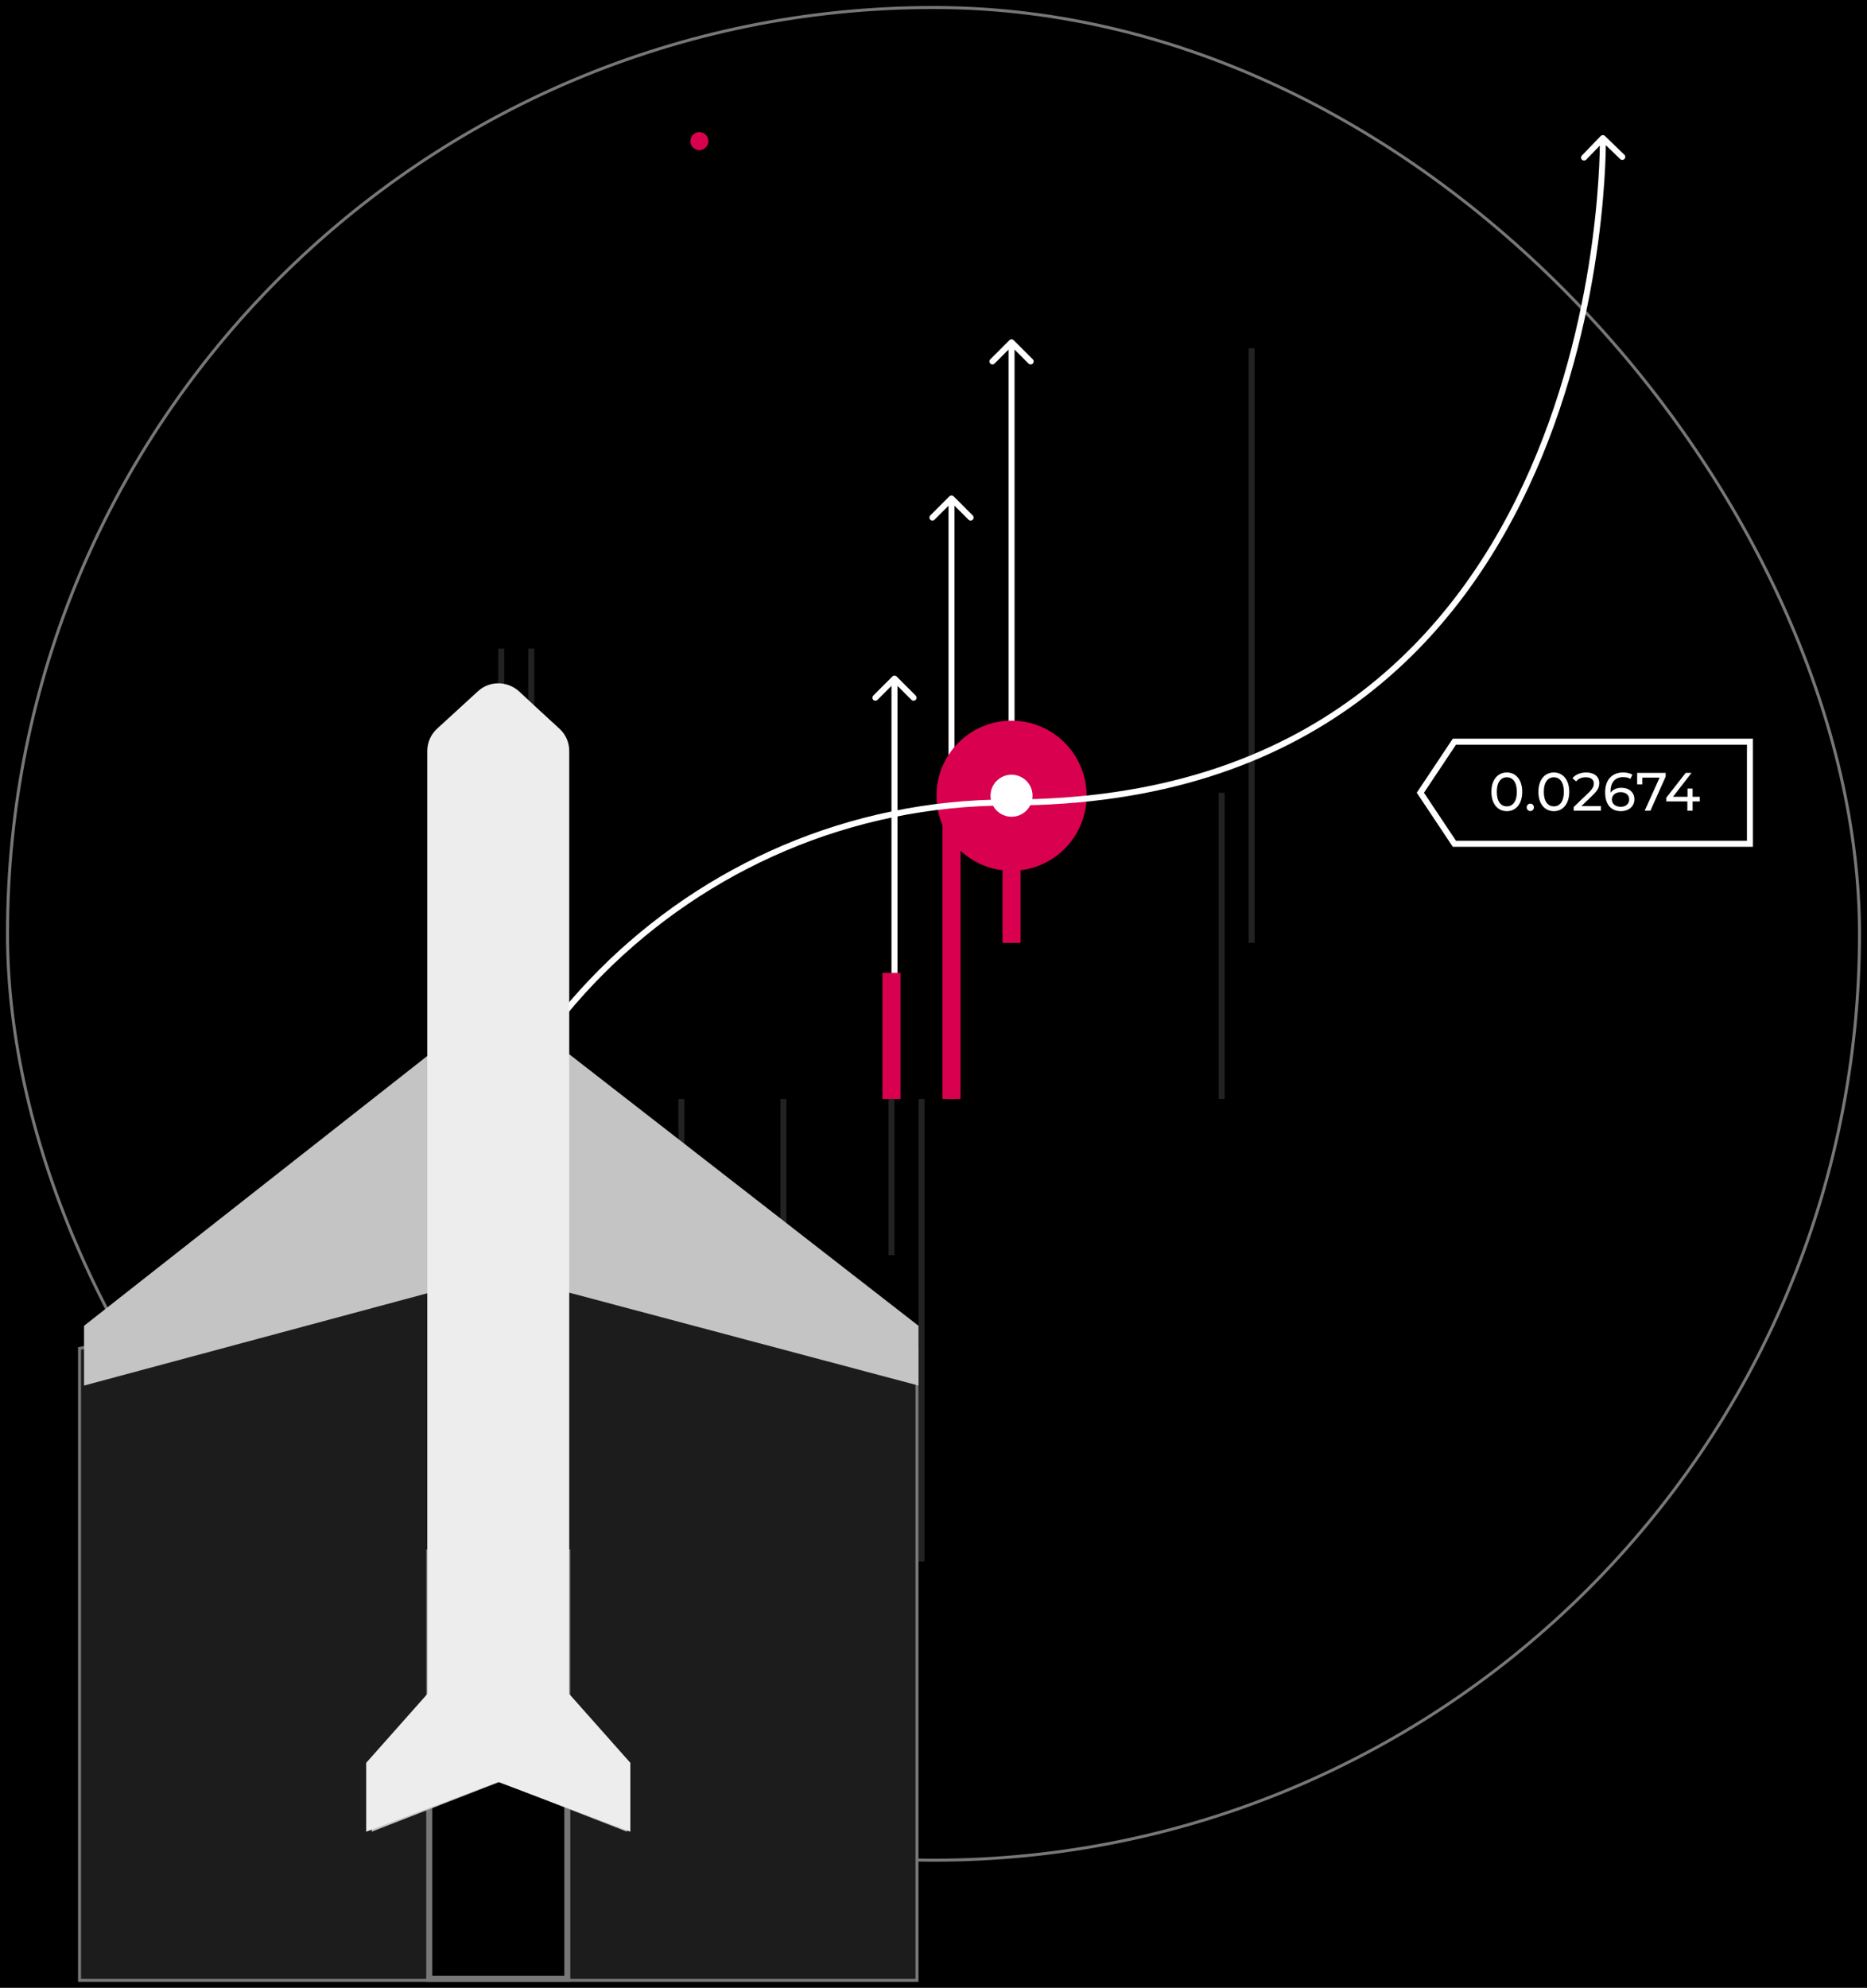 <svg width="311" height="331" viewBox="0 0 311 331" fill="none" xmlns="http://www.w3.org/2000/svg">
<rect x="-744" y="-263" width="1278" height="3125" fill="black"/>
<circle cx="163.5" cy="232.5" r="1.5" fill="#D8014E"/>
<rect x="1.25" y="1.25" width="308.5" height="308.5" rx="154.25" fill="black" stroke="#777777" stroke-width="0.5"/>
<line x1="139.5" y1="234" x2="139.5" y2="260" stroke="#222222"/>
<line x1="88.5" y1="108" x2="88.5" y2="183" stroke="#222222"/>
<line x1="208.5" y1="58" x2="208.5" y2="157" stroke="#222222"/>
<line x1="203.5" y1="132" x2="203.5" y2="183" stroke="#222222"/>
<path d="M158.854 82.646C158.658 82.451 158.342 82.451 158.146 82.646L154.964 85.828C154.769 86.024 154.769 86.34 154.964 86.535C155.16 86.731 155.476 86.731 155.672 86.535L158.5 83.707L161.328 86.535C161.524 86.731 161.84 86.731 162.036 86.535C162.231 86.34 162.231 86.024 162.036 85.828L158.854 82.646ZM158 83L158 183L159 183L159 83L158 83Z" fill="white"/>
<path d="M149.354 112.646C149.158 112.451 148.842 112.451 148.646 112.646L145.464 115.828C145.269 116.024 145.269 116.34 145.464 116.536C145.66 116.731 145.976 116.731 146.172 116.536L149 113.707L151.828 116.536C152.024 116.731 152.34 116.731 152.536 116.536C152.731 116.34 152.731 116.024 152.536 115.828L149.354 112.646ZM148.5 113L148.5 166L149.5 166L149.5 113L148.5 113Z" fill="white"/>
<line x1="83.5" y1="108" x2="83.5" y2="183" stroke="#222222"/>
<path d="M168.854 56.646C168.658 56.451 168.342 56.451 168.146 56.646L164.964 59.828C164.769 60.024 164.769 60.34 164.964 60.535C165.16 60.731 165.476 60.731 165.672 60.535L168.5 57.707L171.328 60.535C171.524 60.731 171.84 60.731 172.036 60.535C172.231 60.34 172.231 60.024 172.036 59.828L168.854 56.646ZM168 57L168 133L169 133L169 57L168 57Z" fill="white"/>
<line x1="103.5" y1="183" x2="103.5" y2="234" stroke="#222222"/>
<line x1="93.5" y1="157" x2="93.5" y2="209" stroke="#222222"/>
<line x1="113.5" y1="183" x2="113.5" y2="234" stroke="#222222"/>
<line x1="153.5" y1="183" x2="153.5" y2="260" stroke="#222222"/>
<line x1="148.5" y1="183" x2="148.5" y2="209" stroke="#222222"/>
<line x1="130.5" y1="183" x2="130.5" y2="234" stroke="#222222"/>
<path d="M251.006 135.072C252.473 135.072 253.571 133.902 253.571 131.85C253.571 129.798 252.473 128.628 251.006 128.628C249.53 128.628 248.432 129.798 248.432 131.85C248.432 133.902 249.53 135.072 251.006 135.072ZM251.006 134.271C250.016 134.271 249.332 133.461 249.332 131.85C249.332 130.239 250.016 129.429 251.006 129.429C251.987 129.429 252.671 130.239 252.671 131.85C252.671 133.461 251.987 134.271 251.006 134.271ZM254.923 135.054C255.247 135.054 255.517 134.793 255.517 134.433C255.517 134.073 255.247 133.821 254.923 133.821C254.59 133.821 254.311 134.073 254.311 134.433C254.311 134.793 254.59 135.054 254.923 135.054ZM258.837 135.072C260.304 135.072 261.402 133.902 261.402 131.85C261.402 129.798 260.304 128.628 258.837 128.628C257.361 128.628 256.263 129.798 256.263 131.85C256.263 133.902 257.361 135.072 258.837 135.072ZM258.837 134.271C257.847 134.271 257.163 133.461 257.163 131.85C257.163 130.239 257.847 129.429 258.837 129.429C259.818 129.429 260.502 130.239 260.502 131.85C260.502 133.461 259.818 134.271 258.837 134.271ZM263.437 134.217L265.363 132.363C266.218 131.544 266.398 130.995 266.398 130.383C266.398 129.303 265.552 128.628 264.238 128.628C263.257 128.628 262.42 128.979 261.934 129.582L262.546 130.113C262.933 129.645 263.482 129.429 264.157 129.429C265.039 129.429 265.498 129.825 265.498 130.473C265.498 130.869 265.372 131.265 264.706 131.913L262.141 134.388V135H266.668V134.217H263.437ZM270.099 131.175C269.316 131.175 268.65 131.463 268.29 132.003C268.281 131.922 268.281 131.85 268.281 131.778C268.281 130.203 269.1 129.402 270.378 129.402C270.828 129.402 271.26 129.483 271.584 129.699L271.926 128.997C271.521 128.745 270.954 128.628 270.36 128.628C268.596 128.628 267.381 129.78 267.381 131.931C267.381 133.938 268.335 135.072 270.027 135.072C271.278 135.072 272.259 134.298 272.259 133.083C272.259 131.922 271.35 131.175 270.099 131.175ZM269.991 134.343C269.019 134.343 268.497 133.776 268.497 133.128C268.497 132.435 269.091 131.904 269.946 131.904C270.828 131.904 271.386 132.381 271.386 133.119C271.386 133.866 270.81 134.343 269.991 134.343ZM272.712 128.7V130.608H273.576V129.483H276.456L273.963 135H274.917L277.464 129.312V128.7H272.712ZM283.145 132.678H281.948V131.31H281.102V132.678H278.681L281.768 128.7H280.796L277.574 132.822V133.452H281.075V135H281.948V133.452H283.145V132.678Z" fill="white"/>
<line x1="168.5" y1="133" x2="168.5" y2="157" stroke="#D9014F" stroke-width="3"/>
<line x1="158.5" y1="132" x2="158.5" y2="183" stroke="#D9014F" stroke-width="3"/>
<line x1="148.5" y1="162" x2="148.5" y2="183" stroke="#D9014F" stroke-width="3"/>
<g filter="url(#filter0_f)">
<circle cx="168.5" cy="132.5" r="12.5" fill="#D9014F"/>
</g>
<circle cx="168.5" cy="132.5" r="3.5" fill="white"/>
<path d="M236.601 132L242.268 123.5H291.5V140.5H242.268L236.601 132Z" stroke="white"/>
<circle cx="116.5" cy="23.5" r="1.5" fill="#D8014E"/>
<path d="M267.345 22.64C267.146 22.448 266.83 22.454 266.638 22.653L263.511 25.889C263.319 26.087 263.325 26.404 263.523 26.596C263.722 26.788 264.038 26.782 264.23 26.584L267.01 23.707L269.886 26.486C270.085 26.678 270.402 26.673 270.593 26.474C270.785 26.276 270.78 25.959 270.581 25.767L267.345 22.64ZM72.5 230C72.5 177.047 115.296 134.122 168.084 134.122V133.122C114.741 133.122 71.5 176.497 71.5 230H72.5ZM168.084 134.122C193.386 134.122 212.277 127.179 226.37 116.739C240.457 106.303 249.718 92.396 255.806 78.512C261.893 64.628 264.815 50.752 266.215 40.351C266.916 35.15 267.236 30.814 267.382 27.777C267.455 26.259 267.483 25.064 267.494 24.249C267.5 23.841 267.5 23.528 267.5 23.316C267.5 23.21 267.499 23.13 267.498 23.075C267.498 23.048 267.498 23.027 267.498 23.013C267.498 23.006 267.498 23.001 267.498 22.997C267.497 22.995 267.497 22.994 267.497 22.993C267.497 22.992 267.497 22.991 266.997 23C266.498 23.009 266.498 23.009 266.498 23.009C266.498 23.01 266.498 23.011 266.498 23.013C266.498 23.016 266.498 23.021 266.498 23.027C266.498 23.04 266.498 23.059 266.499 23.085C266.499 23.137 266.5 23.215 266.5 23.319C266.5 23.525 266.5 23.833 266.494 24.236C266.484 25.041 266.455 26.223 266.383 27.729C266.239 30.742 265.921 35.049 265.224 40.218C263.832 50.559 260.929 64.338 254.89 78.11C248.852 91.882 239.686 105.63 225.775 115.936C211.869 126.237 193.191 133.122 168.084 133.122V134.122Z" fill="white"/>
<path d="M83 211.254L152.75 224.528V329.75H13.25V224.528L83 211.254Z" fill="#1C1C1C" stroke="#777777" stroke-width="0.5"/>
<rect x="71.5" y="258.5" width="23" height="71" fill="black" stroke="#777777"/>
<path d="M71.758 124.978C71.758 123.606 72.322 122.294 73.318 121.349L79.743 115.26C81.672 113.432 84.694 113.432 86.622 115.26L93.047 121.349C94.043 122.294 94.607 123.606 94.607 124.978V175.378L153 220.762V230.714L94.607 215.188V282.069L104.445 293.535V305L83.183 296.719L61.92 305V293.535L71.758 282.069V215.188L14 230.714L14 220.762L71.758 175.378V124.978Z" fill="#C4C4C4"/>
<path d="M71.179 125.029C71.179 123.627 71.768 122.289 72.802 121.342L79.623 115.094C81.534 113.343 84.466 113.343 86.377 115.094L93.198 121.342C94.232 122.289 94.821 123.627 94.821 125.029V282.069L105 293.535V305L83 296.719L61 305L61 293.535L71.179 282.069V125.029Z" fill="#EDEDED"/>
<rect x="-744" y="-263" width="1278" height="3125" stroke="white" stroke-width="2"/>
<defs>
<filter id="filter0_f" x="141" y="105" width="55" height="55" filterUnits="userSpaceOnUse" color-interpolation-filters="sRGB">
<feFlood flood-opacity="0" result="BackgroundImageFix"/>
<feBlend mode="normal" in="SourceGraphic" in2="BackgroundImageFix" result="shape"/>
<feGaussianBlur stdDeviation="7.5" result="effect1_foregroundBlur"/>
</filter>
</defs>
</svg>
